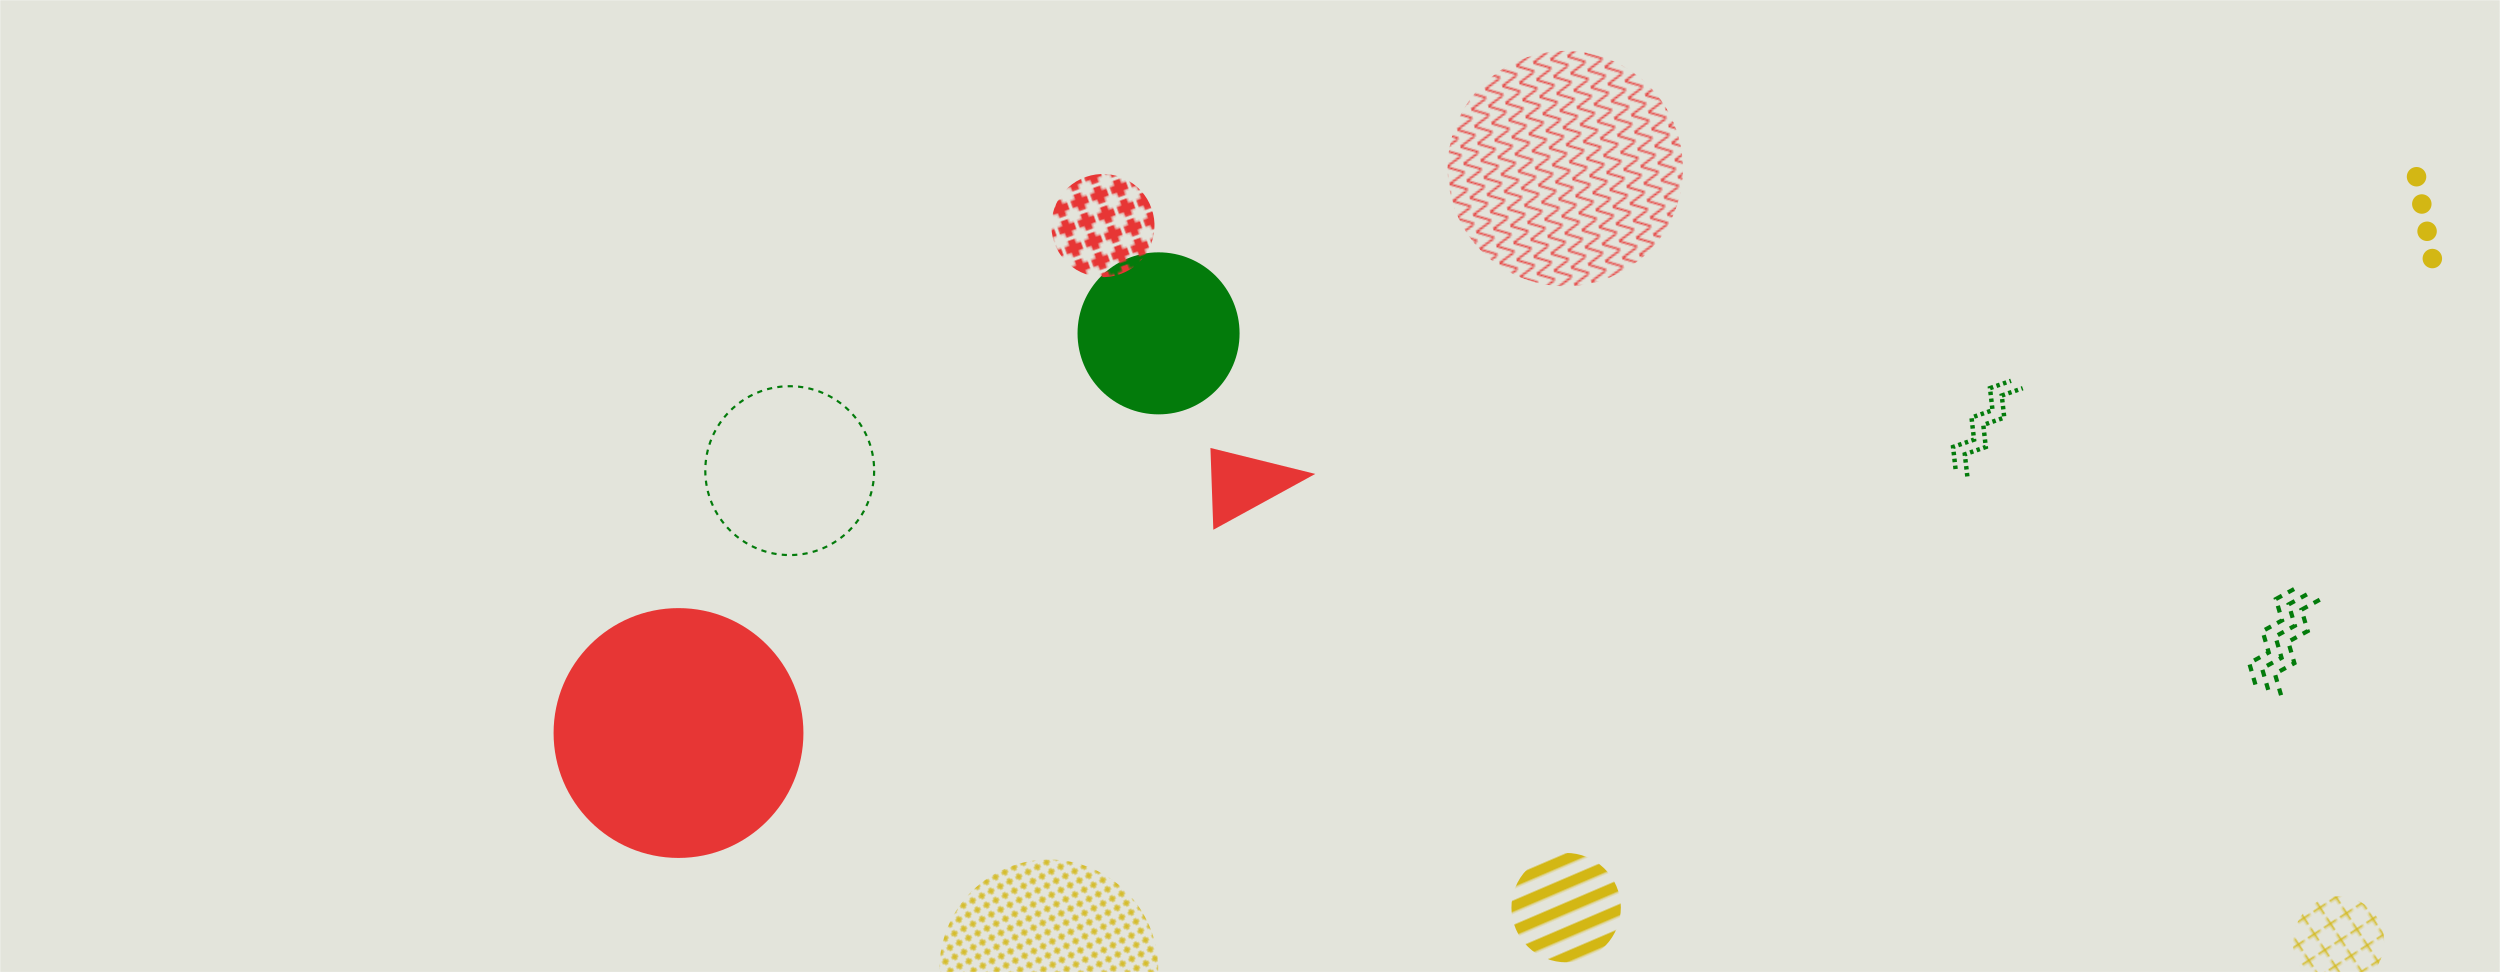 <svg xmlns="http://www.w3.org/2000/svg" version="1.1" xmlns:xlink="http://www.w3.org/1999/xlink" xmlns:svgjs="http://svgjs.com/svgjs" width="1440" height="560" preserveAspectRatio="none" viewBox="0 0 1440 560"><g mask="url(&quot;#SvgjsMask1022&quot;)" fill="none"><rect width="1440" height="560" x="0" y="0" fill="rgba(227, 228, 219, 1)"></rect><rect width="252" height="252" clip-path="url(&quot;#SvgjsClipPath1023&quot;)" x="478.12" y="432.1" fill="url(#SvgjsPattern1024)" transform="rotate(62.61, 604.12, 558.1)"></rect><rect width="105.2" height="105.2" clip-path="url(&quot;#SvgjsClipPath1025&quot;)" x="1294.41" y="489.97" fill="url(#SvgjsPattern1026)" transform="rotate(236.95, 1347.01, 542.57)"></rect><rect width="126" height="126" clip-path="url(&quot;#SvgjsClipPath1027&quot;)" x="839.1" y="459.8" fill="url(#SvgjsPattern1028)" transform="rotate(336.84, 902.1, 522.8)"></rect><circle r="46.667" cx="667.33" cy="192.01" fill="#037b0b"></circle><circle r="48.632" cx="454.88" cy="271.09" stroke="#037b0b" stroke-width="1.26" stroke-dasharray="3, 3"></circle><circle r="71.954" cx="390.82" cy="422.22" fill="#e73635"></circle><path d="M1402.09 154.43a5.6 5.6 0 1 0-2.12-11 5.6 5.6 0 1 0 2.12 11zM1399.06 138.72a5.6 5.6 0 1 0-2.12-11 5.6 5.6 0 1 0 2.12 11zM1396.03 123.01a5.6 5.6 0 1 0-2.13-11 5.6 5.6 0 1 0 2.13 11zM1392.99 107.3a5.6 5.6 0 1 0-2.12-11 5.6 5.6 0 1 0 2.12 11z" fill="#d3b714"></path><path d="M698.88 305.14 L757.6 272.97L697.213 258.028z" fill="#e73635"></path><path d="M1299.12 394.29L1295.57 381.98 1306.79 375.82 1303.24 363.51 1314.47 357.35 1310.92 345.04 1322.15 338.88M1306.5 397.36L1302.95 385.05 1314.18 378.89 1310.63 366.58 1321.86 360.42 1318.31 348.11 1329.53 341.95M1313.89 400.43L1310.34 388.12 1321.57 381.96 1318.02 369.65 1329.24 363.49 1325.69 351.19 1336.92 345.02" stroke="#037b0b" stroke-width="2.43" stroke-dasharray="4, 4"></path><rect width="271.04" height="271.04" clip-path="url(&quot;#SvgjsClipPath1029&quot;)" x="766.07" y="-38.43" fill="url(#SvgjsPattern1030)" transform="rotate(259.56, 901.59, 97.09)"></rect><rect width="118.8" height="118.8" clip-path="url(&quot;#SvgjsClipPath1031&quot;)" x="575.89" y="70.53" fill="url(#SvgjsPattern1032)" transform="rotate(70.63, 635.29, 129.93)"></rect><path d="M1126.41 270.17L1124.96 257.44 1137.05 253.23 1135.59 240.51 1147.69 236.29 1146.23 223.57 1158.32 219.35M1133.19 274.42L1131.73 261.7 1143.83 257.48 1142.37 244.76 1154.46 240.55 1153.01 227.82 1165.1 223.61" stroke="#037b0b" stroke-width="2.57" stroke-dasharray="2, 2"></path></g><defs><mask id="SvgjsMask1022"><rect width="1440" height="560" fill="#ffffff"></rect></mask><pattern x="0" y="0" width="6" height="6" patternUnits="userSpaceOnUse" id="SvgjsPattern1024"><path d="M3 1L3 5M1 3L5 3" stroke="#d3b714" fill="none" stroke-width="1.27"></path></pattern><clipPath id="SvgjsClipPath1023"><circle r="63" cx="604.12" cy="558.1"></circle></clipPath><pattern x="0" y="0" width="10.52" height="10.52" patternUnits="userSpaceOnUse" id="SvgjsPattern1026"><path d="M5.26 1L5.26 9.52M1 5.26L9.52 5.26" stroke="#d3b714" fill="none" stroke-width="1"></path></pattern><clipPath id="SvgjsClipPath1025"><circle r="26.3" cx="1347.01" cy="542.57"></circle></clipPath><pattern x="0" y="0" width="126" height="12.6" patternUnits="userSpaceOnUse" id="SvgjsPattern1028"><rect width="126" height="6.3" x="0" y="0" fill="#d3b714"></rect><rect width="126" height="6.3" x="0" y="6.3" fill="rgba(0, 0, 0, 0)"></rect></pattern><clipPath id="SvgjsClipPath1027"><circle r="31.5" cx="902.1" cy="522.8"></circle></clipPath><pattern x="0" y="0" width="9.68" height="9.68" patternUnits="userSpaceOnUse" id="SvgjsPattern1030"><path d="M0 9.68L4.84 0L9.68 9.68" stroke="#e73635" fill="none"></path></pattern><clipPath id="SvgjsClipPath1029"><circle r="67.76" cx="901.59" cy="97.09"></circle></clipPath><pattern x="0" y="0" width="11.88" height="11.88" patternUnits="userSpaceOnUse" id="SvgjsPattern1032"><path d="M5.94 1L5.94 10.88M1 5.94L10.88 5.94" stroke="#e73635" fill="none" stroke-width="4.5"></path></pattern><clipPath id="SvgjsClipPath1031"><circle r="29.7" cx="635.29" cy="129.93"></circle></clipPath></defs></svg>